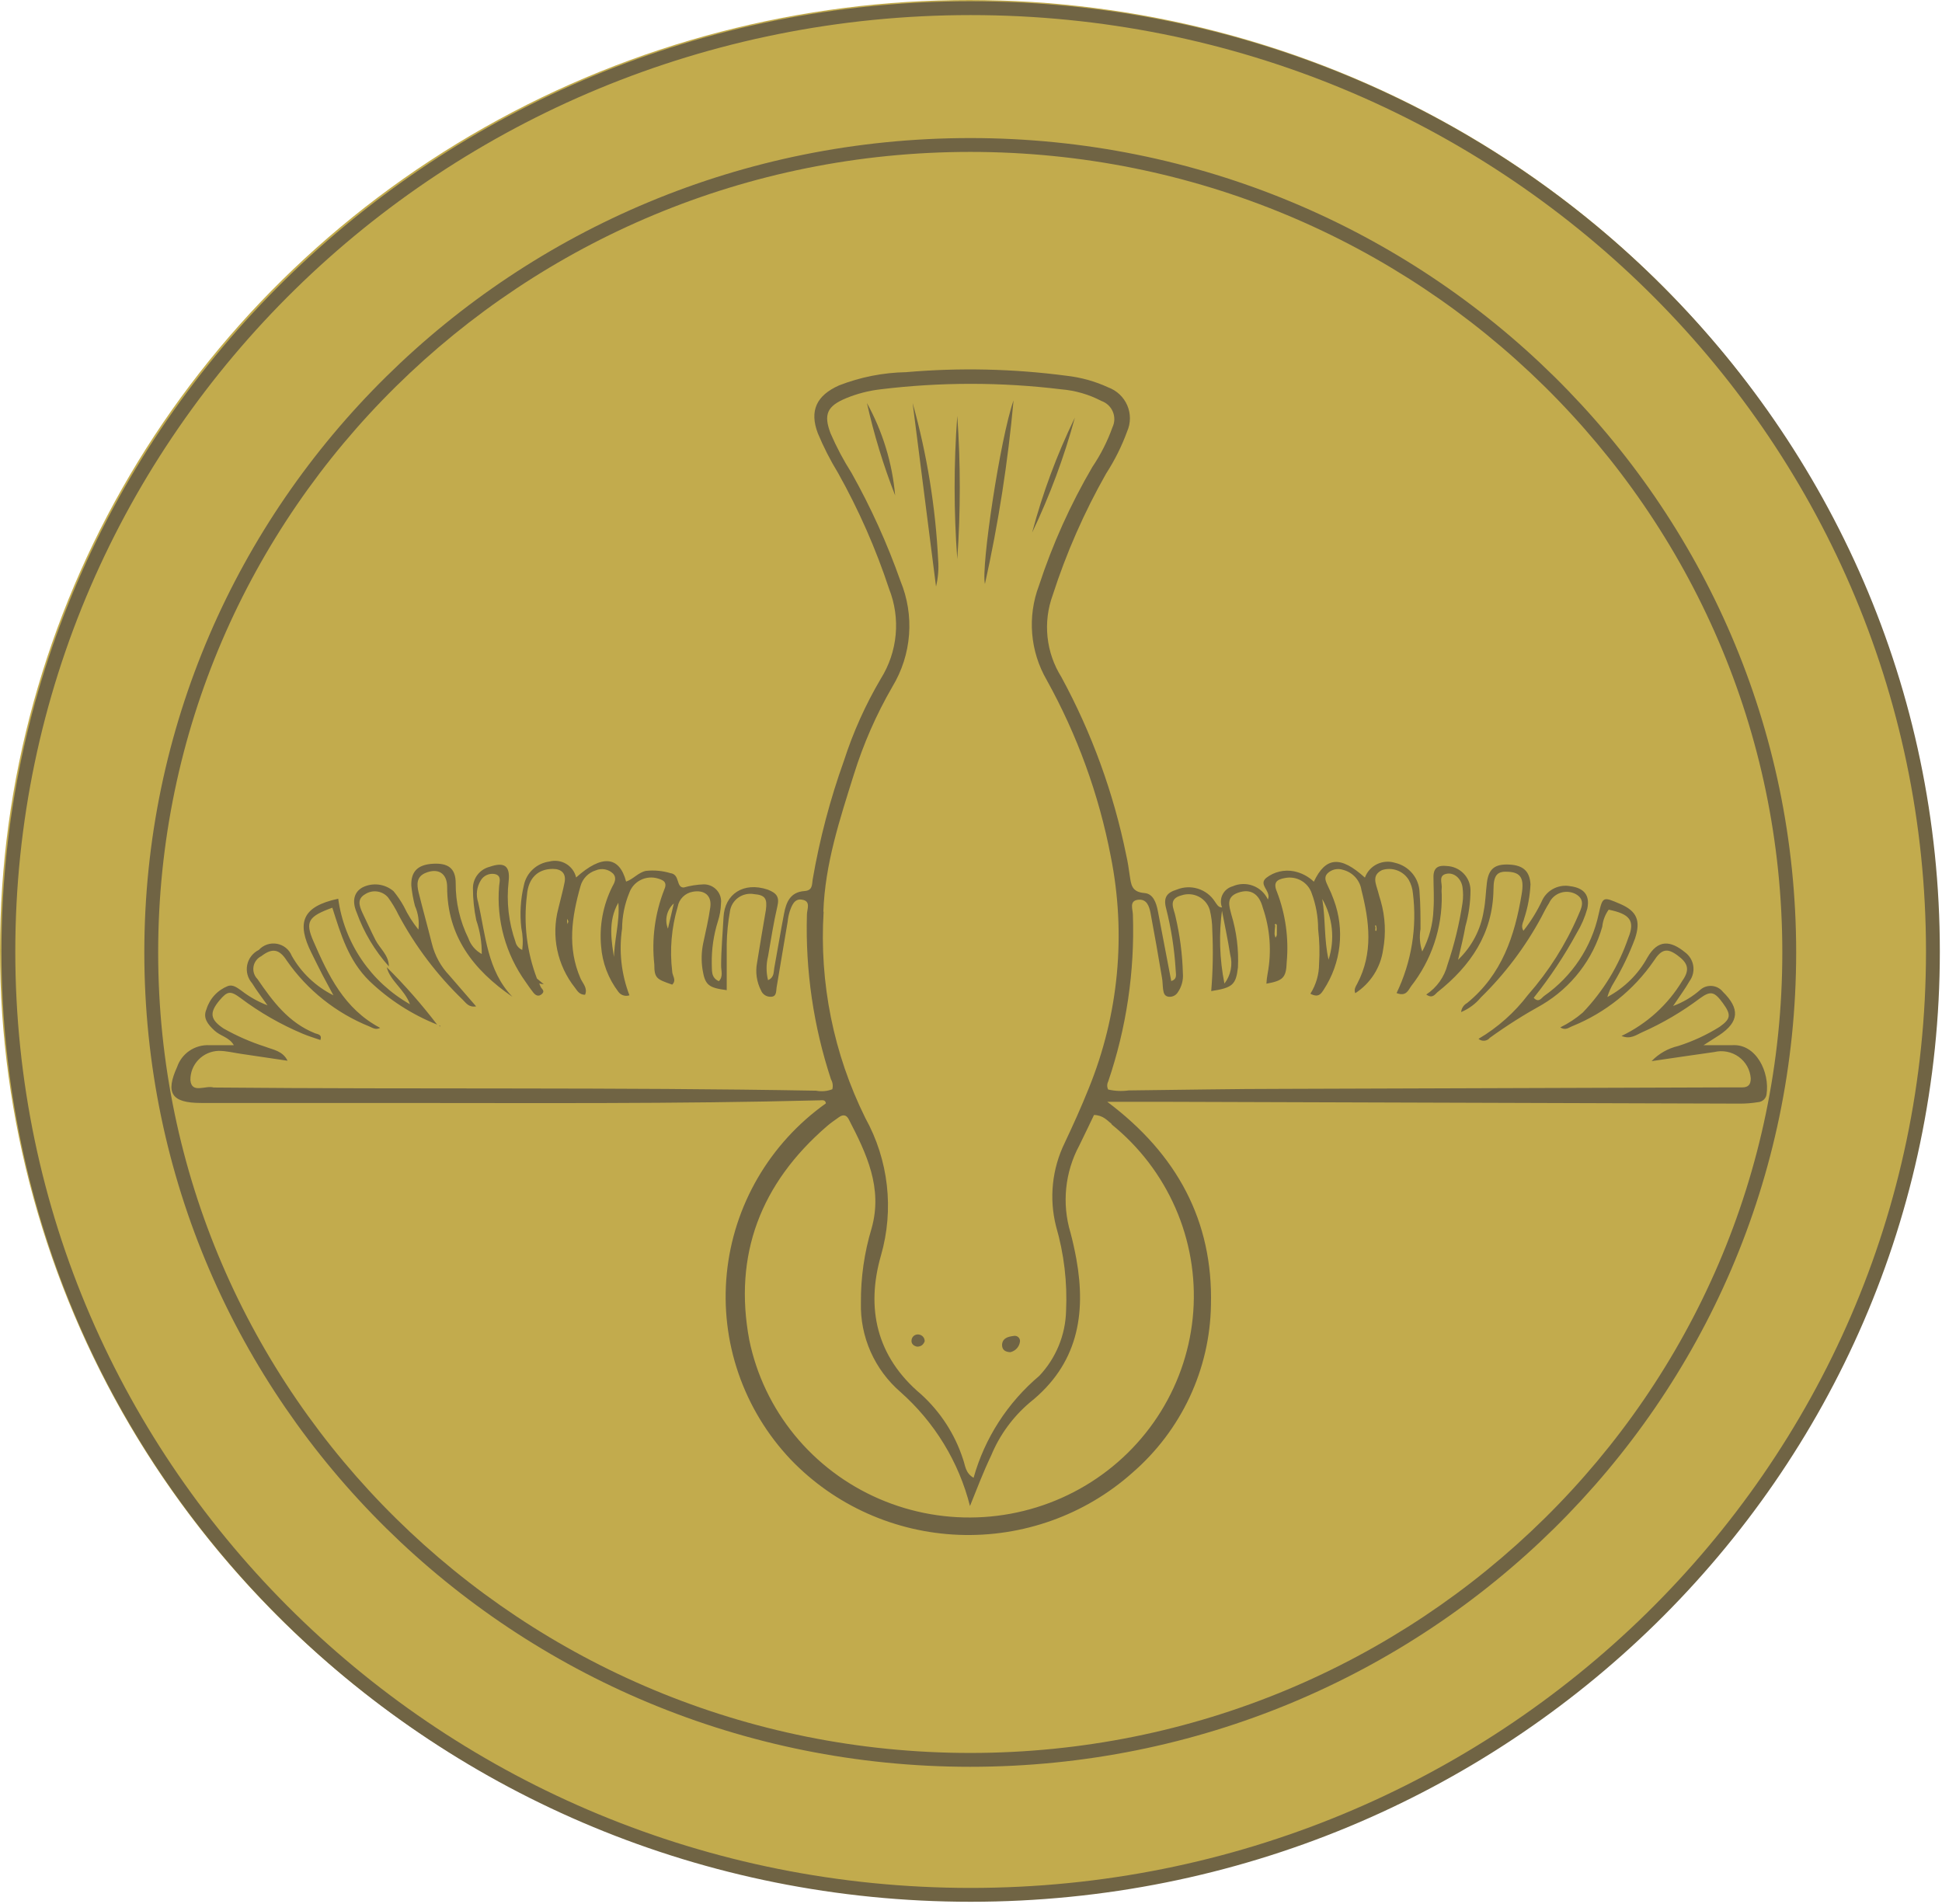 <svg width="561" height="550" viewBox="0 0 561 550" fill="none" xmlns="http://www.w3.org/2000/svg">
<ellipse cx="280" cy="274.5" rx="280" ry="274.5" fill="#C2AB4D"/>
<path d="M514.872 275.126C514.872 147.44 409.869 43.881 280.282 43.881C150.694 43.881 45.691 147.44 45.691 275.126C45.691 402.812 150.694 506.37 280.282 506.37C409.869 506.37 514.871 402.812 514.872 275.126ZM518.872 275.126C518.871 405.074 412.024 510.37 280.282 510.37C148.539 510.37 41.691 405.074 41.691 275.126C41.691 145.177 148.539 39.881 280.282 39.881C412.024 39.881 518.872 145.177 518.872 275.126Z" fill="#706444"/>
<path d="M556.376 274.859C556.376 125.503 432.854 4.359 280.397 4.359C127.941 4.359 4.419 125.503 4.419 274.859C4.419 424.214 127.941 545.359 280.397 545.359C432.854 545.359 556.376 424.214 556.376 274.859ZM560.376 274.859C560.376 426.498 434.987 549.359 280.397 549.359C125.807 549.359 0.419 426.498 0.419 274.859C0.419 123.219 125.807 0.359 280.397 0.359C434.987 0.359 560.376 123.219 560.376 274.859Z" fill="#706444"/>
<path d="M127.2 296.277H126.853L127.084 296.544L127.2 296.277Z" fill="#706444"/>
<path d="M500.463 301.918C498.186 301.918 495.869 301.918 492.124 301.918L496.718 298.983C502.394 295.172 502.664 291.361 497.684 286.483C497.312 286.016 496.849 285.628 496.323 285.342C495.796 285.055 495.216 284.877 494.618 284.816C494.02 284.756 493.416 284.815 492.842 284.99C492.267 285.165 491.734 285.452 491.275 285.835C488.953 287.905 486.254 289.522 483.321 290.599C485.329 287.588 486.835 285.606 488.032 283.472C488.506 282.834 488.849 282.11 489.04 281.341C489.23 280.572 489.266 279.774 489.144 278.992C489.022 278.209 488.745 277.459 488.329 276.782C487.913 276.106 487.366 275.517 486.719 275.049C482.626 271.733 478.997 271.238 475.909 276.574C473.259 281.418 469.233 285.392 464.326 288.007C464.753 286.559 465.377 285.174 466.179 283.891C468.604 279.823 470.658 275.55 472.318 271.124C474.017 265.978 472.897 263.196 467.994 261.1C463.091 259.004 462.975 258.89 461.817 264.073C459.758 273.623 454.135 282.058 446.065 287.702C445.331 288.236 444.52 289.798 443.053 288.236C447.74 282.367 451.9 276.105 455.485 269.523C456.823 267.321 457.85 264.949 458.535 262.472C459.346 258.661 457.647 256.527 453.632 255.993C452.062 255.698 450.437 255.91 448.998 256.596C447.559 257.282 446.382 258.407 445.64 259.804C444.153 263.032 442.287 266.077 440.08 268.875C439.231 267.465 440.08 266.398 440.312 265.292C441.354 262.108 441.964 258.802 442.127 255.46C441.895 251.648 440.003 249.933 435.949 249.743C431.895 249.552 430.042 250.924 429.54 254.926C429.193 257.67 429.154 260.452 428.614 263.12C427.77 268.505 425.167 273.47 421.201 277.26C422.089 273.448 422.822 270.476 423.324 267.579C424.292 264.18 424.786 260.667 424.791 257.136C424.773 255.331 424.055 253.602 422.783 252.304C421.512 251.007 419.785 250.24 417.958 250.162C415.564 249.895 414.097 250.543 414.097 253.287C414.097 256.031 414.329 259.576 414.097 262.701C413.96 266.943 412.852 271.1 410.854 274.859C410.155 272.771 409.982 270.547 410.352 268.379C410.352 264.873 410.352 261.329 410.082 257.823C410.032 255.823 409.312 253.895 408.033 252.344C406.754 250.792 404.99 249.703 403.017 249.247C401.285 248.698 399.406 248.837 397.777 249.634C396.147 250.431 394.897 251.824 394.291 253.516C387.226 247.113 382.94 247.494 379.543 254.697C377.956 253.171 375.96 252.126 373.79 251.686C372.406 251.417 370.98 251.445 369.608 251.767C368.236 252.089 366.95 252.698 365.837 253.554C363.327 255.574 367.343 257.365 366.262 259.842C365.419 258.005 363.873 256.573 361.963 255.859C360.052 255.144 357.933 255.206 356.069 256.031C355.444 256.205 354.862 256.506 354.362 256.916C353.862 257.325 353.456 257.834 353.168 258.409C352.88 258.984 352.718 259.613 352.693 260.254C352.667 260.894 352.778 261.533 353.019 262.129C351.899 262.129 351.513 261.214 350.934 260.414C349.804 258.654 348.08 257.345 346.067 256.717C344.053 256.089 341.88 256.184 339.931 256.984C337.151 257.822 336.07 259.195 336.804 262.167C338.318 268.062 339.262 274.085 339.622 280.156C339.622 281.338 340.24 282.786 338.348 283.396L334.487 263.196C334.024 260.795 333.136 258.165 330.626 257.975C326.766 257.67 326.766 255.383 326.341 252.83C326.071 250.886 325.8 249.019 325.337 246.999C321.686 229.047 315.376 211.723 306.612 195.586C304.413 192.083 303.045 188.134 302.61 184.036C302.176 179.937 302.686 175.795 304.103 171.918C308.036 159.721 313.21 147.948 319.546 136.779C322.018 132.961 324.051 128.884 325.607 124.621C326.13 123.435 326.403 122.155 326.408 120.861C326.414 119.566 326.152 118.284 325.639 117.093C325.126 115.902 324.372 114.826 323.424 113.932C322.476 113.038 321.354 112.344 320.125 111.892C316.307 110.137 312.226 109.004 308.041 108.538C292.683 106.514 277.145 106.169 261.711 107.509C255.098 107.637 248.561 108.927 242.407 111.32C235.882 114.217 233.759 118.638 236.268 125.193C237.913 129.145 239.862 132.968 242.098 136.627C248.081 147.305 253.02 158.523 256.846 170.127C258.505 174.335 259.152 178.866 258.737 183.363C258.321 187.86 256.855 192.2 254.453 196.043C250.035 203.538 246.462 211.487 243.797 219.749C239.799 230.907 236.777 242.382 234.762 254.049C234.531 255.612 234.762 257.251 232.33 257.403C228.276 257.708 227.118 260.643 226.5 263.882C225.497 269.065 224.647 274.325 223.682 279.546C223.45 280.804 223.682 282.367 221.867 283.129C221.308 280.875 221.308 278.522 221.867 276.269C222.717 271.428 223.45 266.588 224.57 261.786C225.226 259.042 224.3 257.975 221.79 256.984C214.725 254.621 209.358 258.318 209.011 264.911C208.779 269.599 208.316 274.287 208.316 279.013C208.316 280.461 208.972 282.1 207.66 283.434C205.266 282.367 205.729 280.194 205.613 278.365C205.545 274.22 206.144 270.09 207.389 266.131C207.934 264.454 208.233 262.708 208.277 260.948C208.359 260.259 208.292 259.561 208.081 258.899C207.87 258.238 207.52 257.628 207.053 257.11C206.586 256.591 206.014 256.176 205.373 255.892C204.732 255.608 204.038 255.46 203.335 255.46C201.361 255.525 199.403 255.833 197.506 256.374C195.228 256.374 196.502 252.563 193.645 252.22C191.359 251.529 188.955 251.308 186.58 251.572C184.302 252.068 182.95 253.973 180.866 254.659C178.935 247.266 173.877 246.77 166.426 253.478C166.242 252.666 165.892 251.899 165.4 251.224C164.908 250.548 164.282 249.978 163.561 249.547C162.84 249.117 162.038 248.834 161.203 248.717C160.369 248.6 159.519 248.651 158.704 248.866C156.9 249.112 155.218 249.91 153.895 251.147C152.573 252.384 151.676 253.999 151.33 255.764C150.372 259.783 150.124 263.935 150.597 268.036C151.037 270.129 151.128 272.279 150.867 274.401C150.373 274.19 149.936 273.865 149.594 273.454C149.251 273.043 149.013 272.558 148.898 272.038C146.936 266.45 146.263 260.499 146.929 254.621C147.431 250.124 145.732 248.904 141.447 250.391C140.075 250.742 138.859 251.53 137.987 252.632C137.115 253.735 136.635 255.09 136.621 256.489C136.615 259.626 136.938 262.755 137.586 265.826C138.667 268.967 139.202 272.266 139.169 275.583C137.359 274.593 135.983 272.978 135.308 271.047C132.86 266.086 131.605 260.635 131.64 255.117C131.64 250.772 129.401 249.247 125 249.514C120.598 249.781 118.668 251.839 118.822 255.879C119.02 257.833 119.368 259.77 119.865 261.672C120.819 263.828 121.165 266.198 120.868 268.532C119.205 266.466 117.793 264.215 116.66 261.824C115.805 260.278 114.81 258.811 113.687 257.441C112.476 256.397 110.976 255.734 109.38 255.537C107.784 255.34 106.165 255.618 104.73 256.336C102.375 257.632 101.564 260.147 103.032 263.577C105.092 269.314 108.251 274.606 112.336 279.165C112.336 275.926 109.749 274.02 108.475 271.543C107.201 269.065 105.927 266.207 104.615 263.501C103.804 261.634 103.109 259.69 105.464 258.318C106.483 257.642 107.717 257.358 108.933 257.519C110.15 257.681 111.264 258.277 112.066 259.195C113.237 260.789 114.258 262.486 115.116 264.263C119.976 273.348 126.241 281.629 133.686 288.807C134.613 289.684 135.347 291.056 137.547 290.713C134.767 287.55 132.297 284.615 129.826 281.795C127.364 279.216 125.622 276.051 124.768 272.61C123.532 267.655 122.143 262.701 120.907 257.708C120.444 255.65 120.174 253.325 122.876 252.182C126.467 250.657 129.169 252.182 129.169 256.222C129.169 270.323 136.659 280.156 148.01 287.931C140.713 280.308 140.288 270.094 138.126 260.643C137.785 259.604 137.674 258.505 137.801 257.42C137.927 256.335 138.288 255.289 138.86 254.354C139.258 253.659 139.867 253.105 140.601 252.77C141.336 252.435 142.158 252.336 142.952 252.487C144.921 252.944 144.304 254.659 144.188 255.917C143.347 265.8 146.083 275.658 151.909 283.739C152.566 284.729 153.261 285.682 153.994 286.635C154.728 287.588 155.577 288.007 156.542 287.131C157.508 286.254 156.542 285.758 156.195 285.072L155.77 284.082C156.2 284.198 156.639 284.274 157.083 284.31L155.114 282.671C152.191 275.005 151.198 266.752 152.218 258.623C152.604 253.44 155.577 251 159.708 251C162.218 251 163.569 252.334 163.106 254.812C162.642 257.289 161.909 259.766 161.291 262.434C160.254 266.352 160.147 270.454 160.977 274.42C161.807 278.386 163.553 282.11 166.079 285.301C166.774 286.216 167.353 287.359 169.013 287.359C169.824 285.454 168.356 284.082 167.7 282.633C163.839 273.753 165.152 264.911 167.7 255.955C167.991 254.896 168.546 253.926 169.315 253.133C170.084 252.341 171.042 251.752 172.102 251.42C172.939 251.065 173.864 250.966 174.759 251.136C175.654 251.306 176.476 251.736 177.121 252.372C178.279 253.668 177.468 255.078 176.85 256.184C174.201 261.513 173.093 267.461 173.646 273.372C174.001 278.105 175.715 282.639 178.588 286.444C178.935 286.949 179.441 287.326 180.027 287.519C180.613 287.712 181.246 287.709 181.831 287.512C179.477 281.365 178.746 274.729 179.707 268.227C179.735 264.685 180.443 261.181 181.792 257.899C182.364 256.283 183.55 254.951 185.099 254.183C186.648 253.415 188.439 253.271 190.093 253.783C191.83 254.278 192.834 254.964 191.83 257.136C189.185 263.955 188.219 271.296 189.012 278.555C189.012 282.595 189.668 282.862 194.185 284.425C195.537 283.129 194.185 281.833 194.185 280.613C193.434 274.347 193.973 267.995 195.768 261.939C195.951 260.858 196.469 259.86 197.25 259.082C198.031 258.304 199.038 257.784 200.131 257.594C203.49 256.984 205.652 258.699 205.189 262.053C204.725 265.407 203.876 269.027 203.142 272.457C202.616 274.966 202.551 277.548 202.949 280.08C203.683 284.577 204.687 285.339 209.937 286.025C209.937 281.566 209.937 277.107 209.937 272.648C209.995 269.504 210.305 266.369 210.864 263.272C210.971 262.487 211.239 261.73 211.65 261.049C212.061 260.368 212.608 259.777 213.258 259.31C213.907 258.843 214.646 258.512 215.429 258.335C216.212 258.157 217.023 258.139 217.813 258.28C221.057 258.547 221.674 259.576 221.25 262.853C220.362 267.884 219.551 272.915 218.701 278.098C218.17 280.831 218.578 283.661 219.86 286.14C220.083 286.69 220.475 287.158 220.98 287.479C221.485 287.8 222.078 287.958 222.678 287.931C224.338 287.931 224.184 286.406 224.338 285.263C225.419 278.898 226.462 272.496 227.543 266.207C227.639 265.225 227.833 264.255 228.122 263.311C228.701 261.634 229.473 259.499 231.635 259.88C234.376 260.262 233.102 262.663 233.102 264.187C232.64 280.33 234.991 296.432 240.052 311.789C240.555 312.655 240.693 313.681 240.438 314.647C238.953 315.223 237.332 315.369 235.766 315.066C177.854 314.037 120.135 314.685 62.339 314.152C62.107 314.152 61.914 314.152 61.721 314.152C59.404 313.428 55.35 316.057 55.003 312.018C54.962 309.827 55.798 307.709 57.331 306.124C58.864 304.539 60.969 303.617 63.188 303.557C65.35 303.557 67.551 304.128 69.713 304.433L83.071 306.415C81.681 303.557 78.901 303.252 76.662 302.375C72.473 301.039 68.436 299.276 64.617 297.116C60.756 294.562 60.37 292.581 63.42 288.96C65.659 286.33 66.508 286.102 69.404 288.236C74.976 292.436 81.059 295.931 87.511 298.64C89.133 299.326 90.831 299.822 92.569 300.432C93.071 298.755 91.797 298.793 91.024 298.488C83.303 295.401 78.747 289.189 74.384 282.824C73.918 282.357 73.571 281.787 73.371 281.162C73.17 280.536 73.123 279.873 73.232 279.226C73.341 278.58 73.604 277.967 73.999 277.44C74.394 276.913 74.91 276.485 75.504 276.192C78.593 273.829 80.639 274.058 82.84 277.488C88.76 286.014 97.082 292.639 106.777 296.544C107.665 296.925 108.514 297.573 109.827 296.925C99.402 291.437 94.808 281.681 90.523 271.848C88.09 266.245 89.055 264.721 96.005 262.205C98.437 269.828 100.638 277.45 106.738 283.396C112.364 288.797 118.998 293.068 126.274 295.972C121.81 290.125 116.947 284.586 111.718 279.394C112.722 283.396 116.776 285.682 118.436 290.103C112.846 286.927 108.07 282.526 104.476 277.24C100.881 271.954 98.564 265.924 97.704 259.614C87.164 261.862 85.658 266.626 89.982 275.278C91.024 277.374 92.067 279.508 93.148 281.604C94.229 283.7 95.233 285.415 96.314 287.512C91.23 284.976 87.034 280.993 84.268 276.078C83.912 275.191 83.332 274.409 82.584 273.806C81.835 273.203 80.943 272.798 79.992 272.63C79.041 272.462 78.062 272.536 77.148 272.846C76.235 273.156 75.416 273.691 74.77 274.401C73.91 274.825 73.16 275.438 72.577 276.193C71.994 276.947 71.594 277.824 71.408 278.755C71.222 279.686 71.254 280.646 71.502 281.563C71.75 282.48 72.208 283.328 72.84 284.043C74.191 286.254 75.774 288.274 77.28 290.408C74.57 289.378 72.032 287.952 69.751 286.178C68.593 285.377 67.358 284.348 65.891 284.806C64.4 285.391 63.062 286.301 61.979 287.47C60.895 288.638 60.094 290.034 59.636 291.551C58.517 294.105 60.099 295.972 61.953 297.688C63.806 299.403 66.161 299.555 67.551 301.918C64.848 301.918 62.648 301.918 60.447 301.918C58.425 301.828 56.428 302.39 54.757 303.517C53.086 304.644 51.831 306.276 51.181 308.168C47.706 315.791 49.559 318.611 58.092 318.611H112.143C153.685 318.611 195.228 318.916 236.77 317.849C237.504 317.849 238.43 317.582 238.585 318.725C230.547 324.446 223.836 331.791 218.898 340.272C213.961 348.753 210.91 358.175 209.95 367.911C208.989 377.647 210.14 387.473 213.327 396.735C216.513 405.997 221.662 414.483 228.431 421.627C241.121 434.851 258.547 442.652 276.986 443.364C295.425 444.076 313.414 437.643 327.113 425.439C334.119 419.373 339.758 411.924 343.669 403.574C347.579 395.224 349.673 386.158 349.815 376.96C350.432 352.721 340.047 333.398 319.855 318.268H334.449L502.471 318.802C504.269 318.814 506.064 318.673 507.838 318.382C508.443 318.346 509.017 318.108 509.467 317.706C509.916 317.304 510.213 316.763 510.308 316.172C511.312 309.655 507.258 301.499 500.463 301.918ZM164.148 267.198C163.996 266.966 163.891 266.707 163.839 266.436C163.801 266.094 163.801 265.749 163.839 265.407L164.187 266.131C164.071 266.474 164.032 266.817 163.955 267.198H164.148ZM177.545 277.564C176.619 271.886 175.538 266.131 178.626 260.757C179.128 266.436 177.275 271.886 177.352 277.564H177.545ZM192.95 268.265C192.454 267.025 192.351 265.665 192.654 264.365C192.957 263.065 193.653 261.887 194.649 260.986L192.95 268.265ZM383.79 277.221C382.477 271.467 382.94 265.559 381.975 259.69C383.479 262.333 384.417 265.253 384.729 268.269C385.041 271.285 384.721 274.333 383.79 277.221ZM352.903 262.586C353.753 266.969 354.679 271.352 355.374 275.735C355.763 277.165 355.815 278.664 355.527 280.117C355.24 281.57 354.619 282.939 353.714 284.12C352.289 277.027 352.068 269.751 353.058 262.586H352.903ZM237.851 263.349C238.314 249.628 242.6 236.67 246.654 223.75C249.41 214.896 253.152 206.371 257.811 198.33C260.56 193.771 262.2 188.644 262.602 183.354C263.003 178.063 262.157 172.753 260.128 167.84C256.325 157.058 251.597 146.616 245.997 136.627C243.676 132.979 241.649 129.156 239.936 125.193C237.851 119.705 238.932 117.304 244.453 115.017C247.612 113.719 250.938 112.86 254.337 112.464C271.683 110.349 289.227 110.349 306.573 112.464C310.624 112.798 314.564 113.939 318.156 115.818C318.898 116.078 319.576 116.49 320.148 117.025C320.719 117.561 321.17 118.209 321.472 118.927C321.774 119.645 321.92 120.418 321.901 121.195C321.881 121.972 321.697 122.737 321.36 123.44C319.919 127.474 317.973 131.315 315.569 134.874C309.214 145.739 304.038 157.237 300.126 169.174C298.454 173.601 297.788 178.336 298.175 183.045C298.562 187.754 299.992 192.321 302.365 196.424C311.191 212.323 317.432 229.492 320.859 247.304C325.39 269.823 323.176 293.159 314.488 314.457C312.365 319.754 310.01 324.976 307.577 330.121C303.912 337.626 303.025 346.161 305.068 354.246C307.377 362.191 308.355 370.456 307.963 378.713C307.783 385.671 305.038 392.325 300.242 397.426C291.078 405.159 284.463 415.418 281.247 426.887C278.814 425.477 278.853 423.266 278.197 421.513C275.876 414.329 271.697 407.866 266.074 402.762C253.101 391.862 250.128 377.837 254.491 362.668C258.316 349.358 256.694 335.097 249.974 322.956C240.806 304.449 236.655 283.912 237.928 263.349H237.851ZM321.052 324.747C329.097 331.236 335.446 339.538 339.563 348.954C343.681 358.37 345.447 368.625 344.713 378.855C343.978 389.086 340.765 398.992 335.344 407.741C329.922 416.49 322.451 423.825 313.559 429.129C304.667 434.434 294.614 437.552 284.247 438.221C273.879 438.89 263.501 437.092 253.984 432.976C244.468 428.86 236.093 422.548 229.563 414.571C223.033 406.594 218.54 397.185 216.462 387.136C211.829 362.478 219.744 341.821 238.932 325.281C239.975 324.366 241.133 323.604 242.291 322.765C243.449 321.927 244.453 321.927 245.187 323.337C250.322 333.246 255.07 343.155 251.789 354.817C249.681 361.804 248.64 369.061 248.7 376.35C248.574 381.2 249.529 386.018 251.497 390.463C253.465 394.909 256.398 398.873 260.089 402.076C269.986 410.829 276.994 422.314 280.204 435.043C282.212 430.05 284.065 425.172 286.343 420.408C288.779 414.531 292.589 409.308 297.462 405.163C311.284 394.187 313.832 379.78 310.936 363.697C310.473 361.182 309.932 358.667 309.237 356.075C306.712 347.672 307.627 338.627 311.786 330.883C313.253 327.91 314.681 324.899 316.033 322.079C318.696 322.155 319.855 323.68 321.206 324.747H321.052ZM498.919 314.114C456.347 314.266 413.775 314.406 371.203 314.533C356.146 314.533 341.089 314.838 326.032 314.99C324.063 315.265 322.06 315.174 320.125 314.724C319.945 314.369 319.851 313.977 319.851 313.58C319.851 313.183 319.945 312.792 320.125 312.437C325.402 296.929 327.821 280.613 327.267 264.263C327.267 262.739 326.109 260.262 328.696 259.919C331.283 259.576 331.978 261.786 332.364 263.73C333.522 269.904 334.603 276.078 335.645 282.29C335.877 283.434 335.838 284.615 335.993 285.797C336.147 286.978 336.456 287.778 337.614 287.931C338.118 287.983 338.626 287.897 339.082 287.681C339.539 287.466 339.926 287.13 340.201 286.711C341.344 285.086 341.876 283.118 341.707 281.147C341.561 275.64 340.85 270.162 339.583 264.797C339.197 262.587 337.19 259.69 341.359 258.623C342.17 258.359 343.026 258.258 343.877 258.327C344.728 258.396 345.556 258.633 346.313 259.024C347.069 259.415 347.738 259.952 348.28 260.603C348.822 261.255 349.226 262.007 349.467 262.815C349.944 264.723 350.19 266.681 350.201 268.646C350.483 274.529 350.38 280.423 349.892 286.292C356.069 285.339 357.034 284.463 357.613 279.47C357.864 274.319 357.224 269.164 355.722 264.225C355.104 261.748 354.061 259.118 357.691 257.861C361.32 256.603 363.752 258.242 364.794 262.205C366.911 268.333 367.39 274.897 366.184 281.261C366.005 282.218 365.889 283.186 365.837 284.158C370.624 283.281 371.551 282.481 371.705 277.907C372.329 271.026 371.366 264.094 368.887 257.632C367.69 254.85 368.887 254.049 371.203 253.63C372.816 253.306 374.492 253.577 375.916 254.392C377.339 255.206 378.41 256.509 378.925 258.051C380.157 261.372 380.784 264.881 380.778 268.418C381.177 271.744 381.267 275.099 381.049 278.441C381.043 281.487 380.174 284.471 378.539 287.054C380.894 288.312 381.628 287.054 382.4 285.873C384.887 282.064 386.444 277.737 386.946 273.233C387.449 268.728 386.884 264.17 385.295 259.919C384.835 258.617 384.293 257.344 383.674 256.107C383.133 254.85 382.284 253.554 383.481 252.296C384.056 251.73 384.78 251.334 385.572 251.152C386.363 250.97 387.19 251.01 387.959 251.267C389.331 251.613 390.568 252.351 391.516 253.388C392.464 254.425 393.08 255.716 393.287 257.098C395.604 266.207 396.723 275.316 392.09 284.12C391.627 284.996 391.048 285.835 391.511 286.902C393.679 285.499 395.518 283.655 396.903 281.492C398.288 279.329 399.188 276.898 399.542 274.363C400.406 269.7 400.182 264.903 398.885 260.338C398.577 259.423 398.345 258.47 398.075 257.518C397.457 255.269 396.183 252.83 399.233 251.343C400.653 250.881 402.191 250.907 403.594 251.42C404.996 251.932 406.181 252.9 406.955 254.164C407.62 255.337 408.028 256.636 408.151 257.975C409.396 267.851 407.762 277.872 403.441 286.864C406.144 287.931 406.8 286.102 407.611 284.92C413.523 277.381 416.655 268.079 416.491 258.547C416.414 257.774 416.414 256.995 416.491 256.222C416.491 254.812 415.603 252.868 417.842 252.411C420.081 251.953 422.089 253.783 422.475 256.222C422.707 257.776 422.707 259.355 422.475 260.91C421.555 266.942 420.109 272.884 418.151 278.67C417.258 282.193 415.07 285.263 412.012 287.283C413.788 288.541 414.483 287.283 415.217 286.635C424.83 279.013 431.239 269.675 431.432 257.022C431.432 252.563 432.629 251.572 435.949 251.839C439.27 252.106 440.351 253.706 439.578 258.28C437.571 270.361 433.864 281.566 423.788 289.76C423.313 290.024 422.91 290.397 422.614 290.849C422.318 291.3 422.138 291.816 422.089 292.352C424.298 291.431 426.246 289.992 427.764 288.16C434.722 281.354 440.605 273.556 445.215 265.026C445.949 263.615 446.644 262.205 447.493 260.871C447.805 260.181 448.258 259.562 448.824 259.053C449.389 258.543 450.056 258.155 450.781 257.911C451.506 257.668 452.274 257.575 453.037 257.639C453.8 257.702 454.541 257.92 455.215 258.28C458.226 259.995 456.72 262.51 455.871 264.53C452.284 272.852 447.399 280.568 441.393 287.397C437.508 292.5 432.657 296.811 427.108 300.089C427.341 300.288 427.612 300.439 427.905 300.532C428.199 300.625 428.508 300.658 428.815 300.629C429.122 300.601 429.42 300.511 429.69 300.366C429.961 300.221 430.199 300.022 430.39 299.784C435.22 296.295 440.261 293.101 445.485 290.218C453.975 285.172 460.191 277.114 462.859 267.693C463.033 265.923 463.671 264.229 464.712 262.777C470.735 263.997 472.434 265.902 470.388 270.895C467.637 278.955 463.145 286.328 457.222 292.504C455.256 294.198 453.076 295.633 450.736 296.773C452.242 297.802 453.246 296.773 454.288 296.392C463.792 292.525 471.94 285.992 477.723 277.603C479.962 274.134 481.584 273.791 484.518 275.926C487.452 278.06 488.379 279.927 485.985 283.319C481.842 290.218 475.733 295.759 468.419 299.25C471.044 300.355 472.781 298.869 474.48 298.145C480.325 295.538 485.855 292.291 490.966 288.464C494.17 286.101 495.251 286.406 497.722 289.798C500.193 293.19 499.961 294.334 496.757 296.62C493.031 298.949 489.023 300.806 484.827 302.147C481.873 302.827 479.188 304.352 477.106 306.529C483.669 305.577 489.422 304.7 495.213 303.9C496.422 303.608 497.682 303.581 498.903 303.82C500.124 304.06 501.277 304.561 502.282 305.287C503.286 306.013 504.117 306.948 504.717 308.025C505.316 309.102 505.67 310.296 505.753 311.522C505.753 313.275 505.058 314.114 503.282 314.114H498.919ZM368.231 267.274C368.231 266.779 368.81 266.817 368.848 267.274C368.887 267.732 368.848 269.104 368.848 270.018C368.848 270.018 368.848 270.361 368.462 270.857C368.334 270.525 368.243 270.18 368.192 269.828C368.205 268.973 368.269 268.121 368.385 267.274H368.231ZM397.225 267.77C397.225 267.122 397.495 267.084 397.611 267.77C397.688 268.134 397.688 268.51 397.611 268.875C397.611 268.875 397.611 268.875 397.303 268.875C397.29 268.505 397.316 268.135 397.38 267.77H397.225Z" fill="#706444"/>
<path d="M292.79 115.665C288.93 126.565 283.331 164.067 284.528 168.679C288.413 151.197 291.172 133.491 292.79 115.665Z" fill="#706444"/>
<path d="M271.015 161.781C270.258 146.441 267.785 131.231 263.641 116.427C265.881 134.061 268.133 151.732 270.398 169.441C271.002 166.934 271.211 164.35 271.015 161.781Z" fill="#706444"/>
<path d="M298.157 153.853C303.27 143.161 307.405 132.039 310.511 120.62C305.331 131.284 301.194 142.413 298.157 153.853Z" fill="#706444"/>
<path d="M276.536 120.124C275.513 133.902 275.513 147.736 276.536 161.514C277.502 147.734 277.502 133.904 276.536 120.124Z" fill="#706444"/>
<path d="M258.584 143.106C257.762 133.753 254.988 124.67 250.437 116.427C252.468 125.51 255.191 134.428 258.584 143.106Z" fill="#706444"/>
<path d="M289.47 388.47C289.47 389.804 290.204 390.528 291.864 390.604C292.588 390.438 293.242 390.057 293.74 389.511C294.237 388.966 294.552 388.283 294.644 387.555C294.676 387.315 294.648 387.071 294.563 386.844C294.478 386.617 294.338 386.414 294.156 386.253C293.973 386.091 293.753 385.976 293.515 385.917C293.277 385.859 293.028 385.859 292.79 385.917C291.207 386.107 289.586 386.526 289.47 388.47Z" fill="#706444"/>
<path d="M264.954 389.004C266.074 389.004 266.73 388.432 267.116 387.479C267.139 386.998 266.977 386.526 266.661 386.158C266.346 385.791 265.902 385.555 265.417 385.497C265.176 385.46 264.929 385.471 264.692 385.53C264.455 385.589 264.232 385.694 264.038 385.84C263.843 385.986 263.68 386.169 263.559 386.379C263.438 386.589 263.361 386.82 263.332 387.06C263.139 388.203 264.027 388.851 264.954 389.004Z" fill="#706444"/>
</svg>
